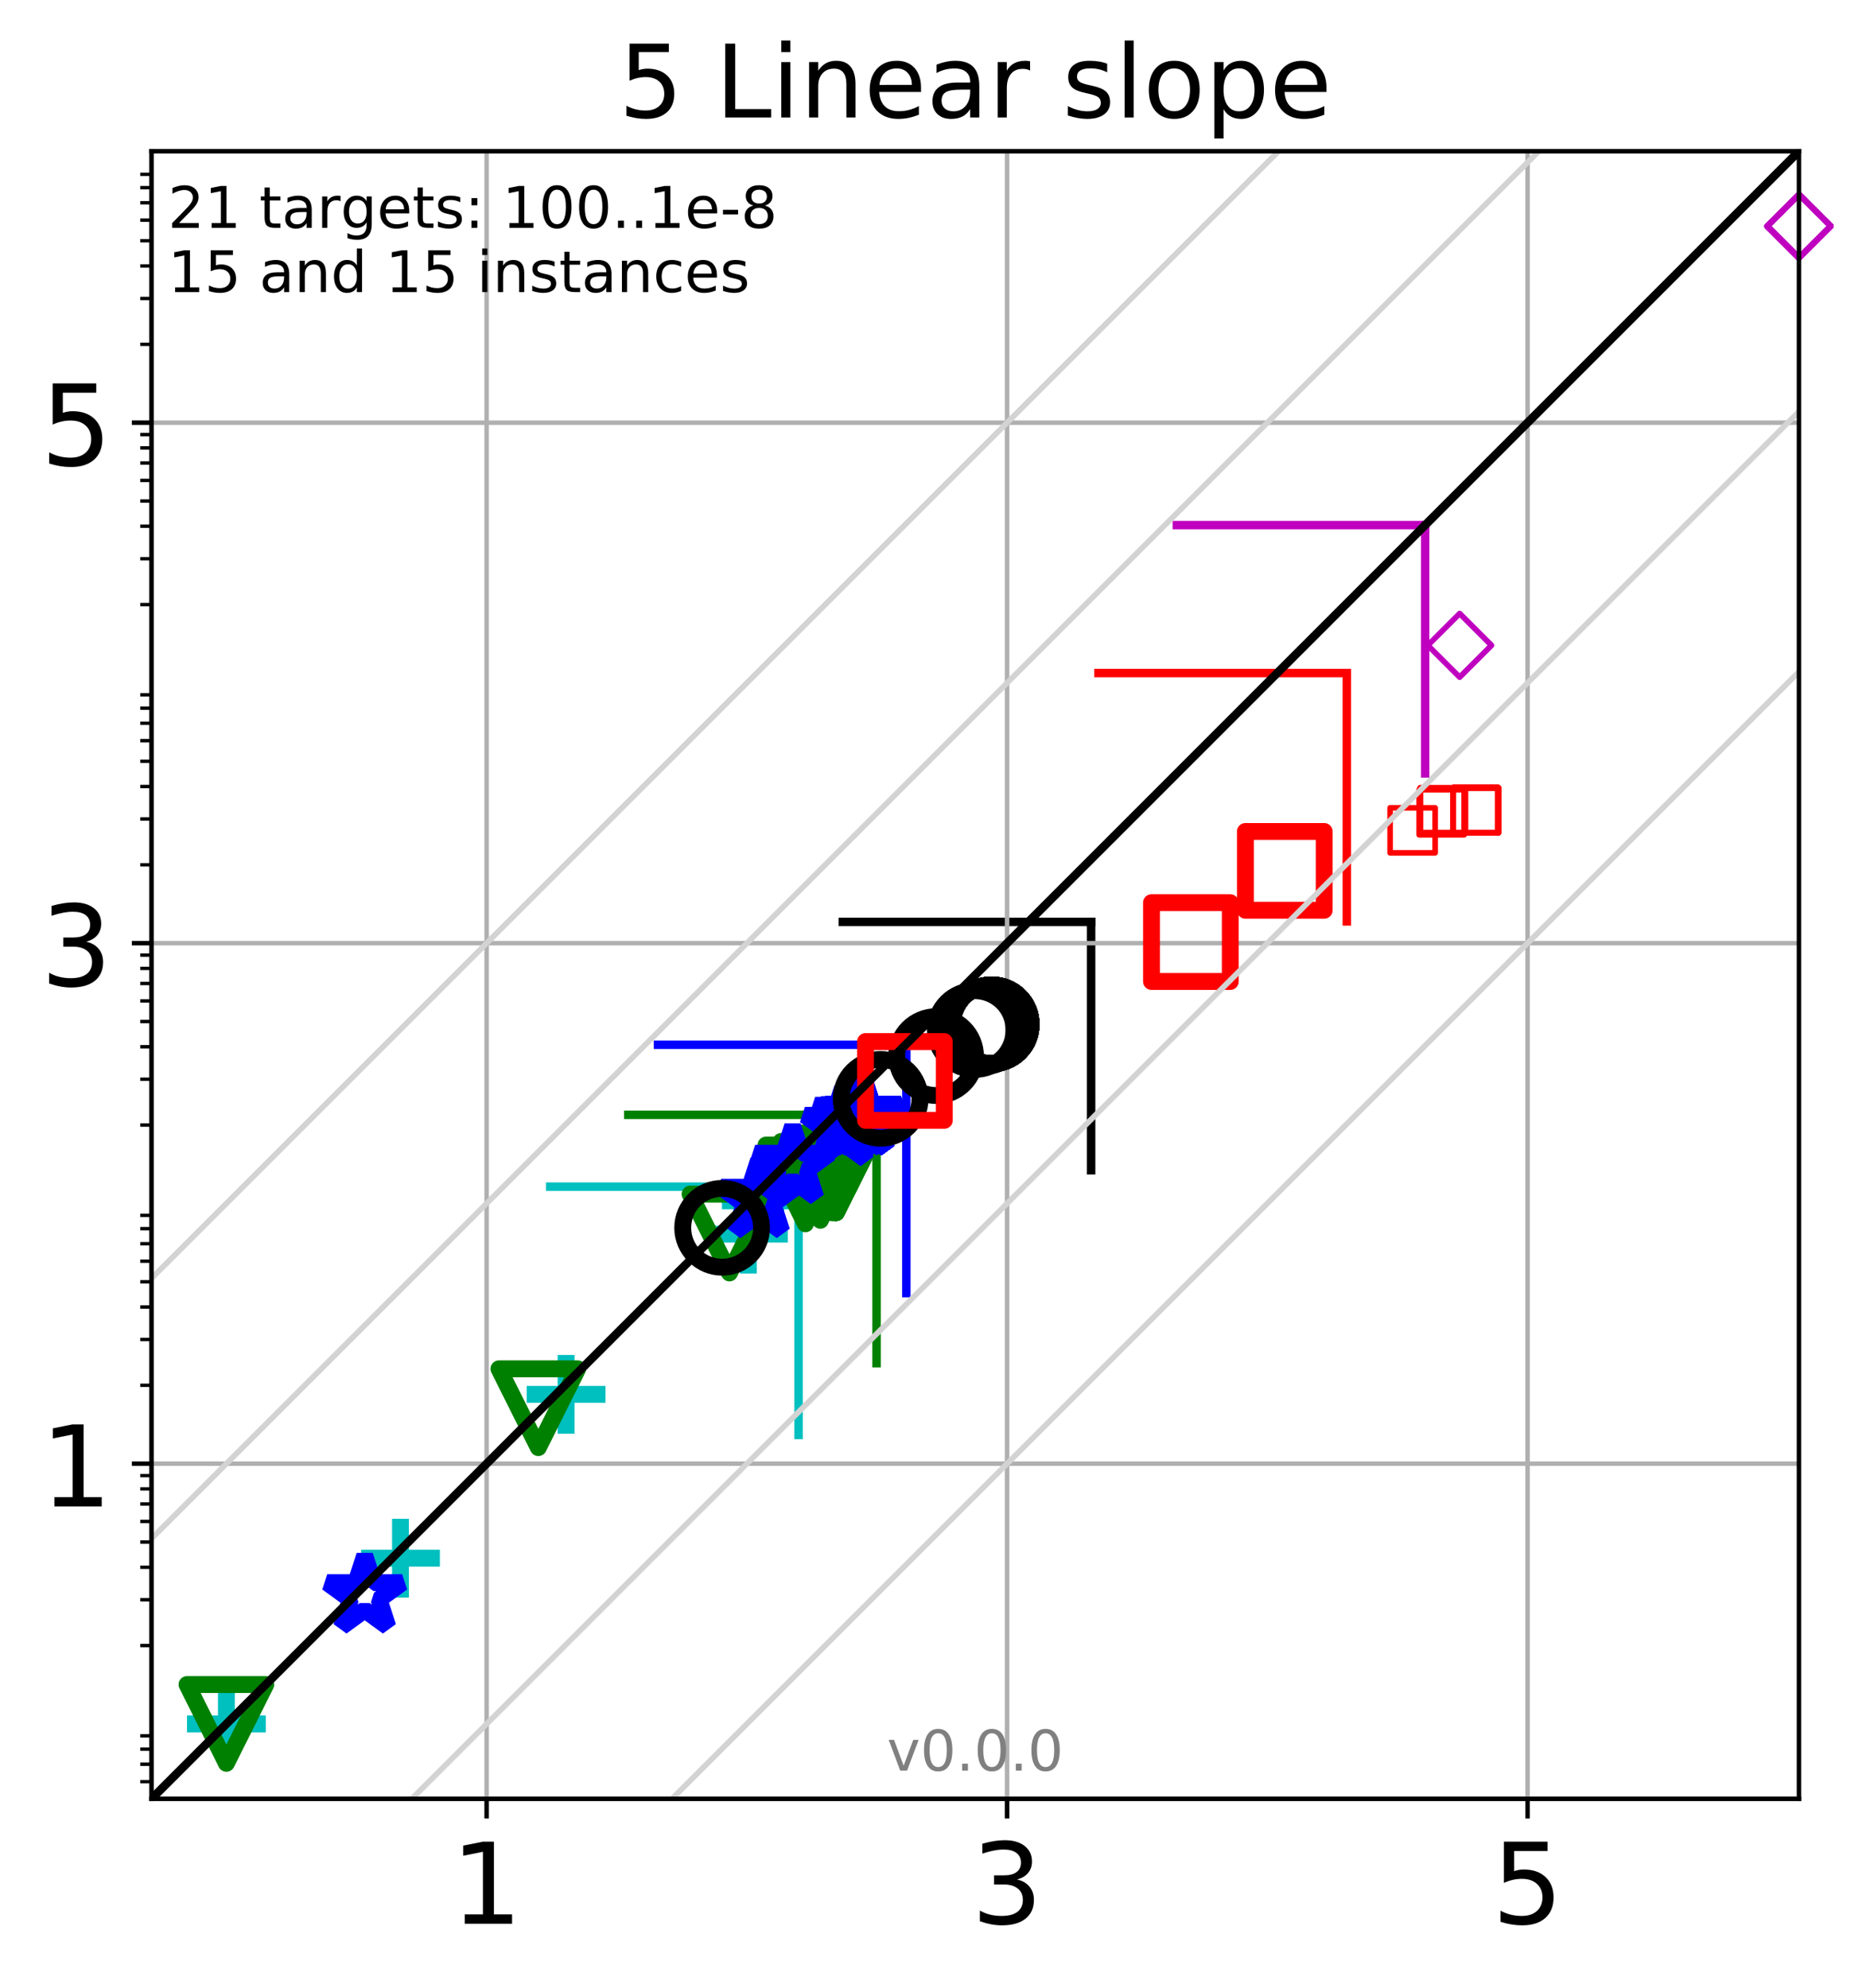 <?xml version="1.0" encoding="utf-8" standalone="no"?>
<!DOCTYPE svg PUBLIC "-//W3C//DTD SVG 1.1//EN"
  "http://www.w3.org/Graphics/SVG/1.1/DTD/svg11.dtd">
<!-- Created with matplotlib (http://matplotlib.org/) -->
<svg height="353.193pt" version="1.1" viewBox="0 0 330.885 353.193" width="330.885pt" xmlns="http://www.w3.org/2000/svg" xmlns:xlink="http://www.w3.org/1999/xlink">
 <defs>
  <style type="text/css">
*{stroke-linecap:butt;stroke-linejoin:round;}
  </style>
 </defs>
 <g id="figure_1">
  <g id="patch_1">
   <path d="M 0 353.193 
L 330.885 353.193 
L 330.885 0 
L 0 0 
z
" style="fill:#ffffff;"/>
  </g>
  <g id="axes_1">
   <g id="patch_2">
    <path d="M 26.925 319.637 
L 319.685 319.637 
L 319.685 26.877 
L 26.925 26.877 
z
" style="fill:#ffffff;"/>
   </g>
   <g id="line2d_1">
    <path clip-path="url(#pa3ab9a827f)" d="M 141.909 254.988 
L 141.909 210.859 
" style="fill:none;stroke:#00bfbf;stroke-linecap:square;stroke-width:1.5;"/>
   </g>
   <g id="line2d_2">
    <path clip-path="url(#pa3ab9a827f)" d="M 97.78 210.859 
L 141.909 210.859 
" style="fill:none;stroke:#00bfbf;stroke-linecap:square;stroke-width:1.5;"/>
   </g>
   <g id="line2d_3">
    <path clip-path="url(#pa3ab9a827f)" d="M 155.767 242.225 
L 155.767 198.096 
" style="fill:none;stroke:#008000;stroke-linecap:square;stroke-width:1.5;"/>
   </g>
   <g id="line2d_4">
    <path clip-path="url(#pa3ab9a827f)" d="M 111.638 198.096 
L 155.767 198.096 
" style="fill:none;stroke:#008000;stroke-linecap:square;stroke-width:1.5;"/>
   </g>
   <g id="line2d_5">
    <path clip-path="url(#pa3ab9a827f)" d="M 161.06 229.778 
L 161.06 185.649 
" style="fill:none;stroke:#0000ff;stroke-linecap:square;stroke-width:1.5;"/>
   </g>
   <g id="line2d_6">
    <path clip-path="url(#pa3ab9a827f)" d="M 116.931 185.649 
L 161.06 185.649 
" style="fill:none;stroke:#0000ff;stroke-linecap:square;stroke-width:1.5;"/>
   </g>
   <g id="line2d_7">
    <path clip-path="url(#pa3ab9a827f)" d="M 193.897 207.945 
L 193.897 163.817 
" style="fill:none;stroke:#000000;stroke-linecap:square;stroke-width:1.5;"/>
   </g>
   <g id="line2d_8">
    <path clip-path="url(#pa3ab9a827f)" d="M 149.768 163.817 
L 193.897 163.817 
" style="fill:none;stroke:#000000;stroke-linecap:square;stroke-width:1.5;"/>
   </g>
   <g id="line2d_9">
    <path clip-path="url(#pa3ab9a827f)" d="M 239.334 163.73 
L 239.334 119.601 
" style="fill:none;stroke:#ff0000;stroke-linecap:square;stroke-width:1.5;"/>
   </g>
   <g id="line2d_10">
    <path clip-path="url(#pa3ab9a827f)" d="M 195.205 119.601 
L 239.334 119.601 
" style="fill:none;stroke:#ff0000;stroke-linecap:square;stroke-width:1.5;"/>
   </g>
   <g id="line2d_11">
    <path clip-path="url(#pa3ab9a827f)" d="M 253.255 137.436 
L 253.255 93.308 
" style="fill:none;stroke:#bf00bf;stroke-linecap:square;stroke-width:1.5;"/>
   </g>
   <g id="line2d_12">
    <path clip-path="url(#pa3ab9a827f)" d="M 209.126 93.308 
L 253.255 93.308 
" style="fill:none;stroke:#bf00bf;stroke-linecap:square;stroke-width:1.5;"/>
   </g>
   <g id="matplotlib.axis_1">
    <g id="xtick_1">
     <g id="line2d_13">
      <path clip-path="url(#pa3ab9a827f)" d="M 86.477 319.637 
L 86.477 26.877 
" style="fill:none;stroke:#b0b0b0;stroke-linecap:square;stroke-width:0.8;"/>
     </g>
     <g id="line2d_14">
      <defs>
       <path d="M 0 0 
L 0 3.5 
" id="m1661273c1a" style="stroke:#000000;stroke-width:0.8;"/>
      </defs>
      <g>
       <use style="stroke:#000000;stroke-width:0.8;" x="86.477" xlink:href="#m1661273c1a" y="319.637"/>
      </g>
     </g>
     <g id="text_1">
      <!-- 1 -->
      <defs>
       <path d="M 12.406 8.297 
L 28.516 8.297 
L 28.516 63.922 
L 10.984 60.406 
L 10.984 69.391 
L 28.422 72.906 
L 38.281 72.906 
L 38.281 8.297 
L 54.391 8.297 
L 54.391 0 
L 12.406 0 
z
" id="DejaVuSans-31"/>
      </defs>
      <g transform="translate(80.115 341.834)scale(0.2 -0.2)">
       <use xlink:href="#DejaVuSans-31"/>
      </g>
     </g>
    </g>
    <g id="xtick_2">
     <g id="line2d_15">
      <path clip-path="url(#pa3ab9a827f)" d="M 178.967 319.637 
L 178.967 26.877 
" style="fill:none;stroke:#b0b0b0;stroke-linecap:square;stroke-width:0.8;"/>
     </g>
     <g id="line2d_16">
      <g>
       <use style="stroke:#000000;stroke-width:0.8;" x="178.967" xlink:href="#m1661273c1a" y="319.637"/>
      </g>
     </g>
     <g id="text_2">
      <!-- 3 -->
      <defs>
       <path d="M 40.578 39.312 
Q 47.656 37.797 51.625 33 
Q 55.609 28.219 55.609 21.188 
Q 55.609 10.406 48.188 4.484 
Q 40.766 -1.422 27.094 -1.422 
Q 22.516 -1.422 17.656 -0.516 
Q 12.797 0.391 7.625 2.203 
L 7.625 11.719 
Q 11.719 9.328 16.594 8.109 
Q 21.484 6.891 26.812 6.891 
Q 36.078 6.891 40.938 10.547 
Q 45.797 14.203 45.797 21.188 
Q 45.797 27.641 41.281 31.266 
Q 36.766 34.906 28.719 34.906 
L 20.219 34.906 
L 20.219 43.016 
L 29.109 43.016 
Q 36.375 43.016 40.234 45.922 
Q 44.094 48.828 44.094 54.297 
Q 44.094 59.906 40.109 62.906 
Q 36.141 65.922 28.719 65.922 
Q 24.656 65.922 20.016 65.031 
Q 15.375 64.156 9.812 62.312 
L 9.812 71.094 
Q 15.438 72.656 20.344 73.438 
Q 25.25 74.219 29.594 74.219 
Q 40.828 74.219 47.359 69.109 
Q 53.906 64.016 53.906 55.328 
Q 53.906 49.266 50.438 45.094 
Q 46.969 40.922 40.578 39.312 
z
" id="DejaVuSans-33"/>
      </defs>
      <g transform="translate(172.605 341.834)scale(0.2 -0.2)">
       <use xlink:href="#DejaVuSans-33"/>
      </g>
     </g>
    </g>
    <g id="xtick_3">
     <g id="line2d_17">
      <path clip-path="url(#pa3ab9a827f)" d="M 271.457 319.637 
L 271.457 26.877 
" style="fill:none;stroke:#b0b0b0;stroke-linecap:square;stroke-width:0.8;"/>
     </g>
     <g id="line2d_18">
      <g>
       <use style="stroke:#000000;stroke-width:0.8;" x="271.457" xlink:href="#m1661273c1a" y="319.637"/>
      </g>
     </g>
     <g id="text_3">
      <!-- 5 -->
      <defs>
       <path d="M 10.797 72.906 
L 49.516 72.906 
L 49.516 64.594 
L 19.828 64.594 
L 19.828 46.734 
Q 21.969 47.469 24.109 47.828 
Q 26.266 48.188 28.422 48.188 
Q 40.625 48.188 47.75 41.5 
Q 54.891 34.812 54.891 23.391 
Q 54.891 11.625 47.562 5.094 
Q 40.234 -1.422 26.906 -1.422 
Q 22.312 -1.422 17.547 -0.641 
Q 12.797 0.141 7.719 1.703 
L 7.719 11.625 
Q 12.109 9.234 16.797 8.062 
Q 21.484 6.891 26.703 6.891 
Q 35.156 6.891 40.078 11.328 
Q 45.016 15.766 45.016 23.391 
Q 45.016 31 40.078 35.438 
Q 35.156 39.891 26.703 39.891 
Q 22.75 39.891 18.812 39.016 
Q 14.891 38.141 10.797 36.281 
z
" id="DejaVuSans-35"/>
      </defs>
      <g transform="translate(265.095 341.834)scale(0.2 -0.2)">
       <use xlink:href="#DejaVuSans-35"/>
      </g>
     </g>
    </g>
   </g>
   <g id="matplotlib.axis_2">
    <g id="ytick_1">
     <g id="line2d_19">
      <path clip-path="url(#pa3ab9a827f)" d="M 26.925 260.085 
L 319.685 260.085 
" style="fill:none;stroke:#b0b0b0;stroke-linecap:square;stroke-width:0.8;"/>
     </g>
     <g id="line2d_20">
      <defs>
       <path d="M 0 0 
L -3.5 0 
" id="m73b6ee518d" style="stroke:#000000;stroke-width:0.8;"/>
      </defs>
      <g>
       <use style="stroke:#000000;stroke-width:0.8;" x="26.925" xlink:href="#m73b6ee518d" y="260.085"/>
      </g>
     </g>
     <g id="text_4">
      <!-- 1 -->
      <g transform="translate(7.2 267.683)scale(0.2 -0.2)">
       <use xlink:href="#DejaVuSans-31"/>
      </g>
     </g>
    </g>
    <g id="ytick_2">
     <g id="line2d_21">
      <path clip-path="url(#pa3ab9a827f)" d="M 26.925 167.595 
L 319.685 167.595 
" style="fill:none;stroke:#b0b0b0;stroke-linecap:square;stroke-width:0.8;"/>
     </g>
     <g id="line2d_22">
      <g>
       <use style="stroke:#000000;stroke-width:0.8;" x="26.925" xlink:href="#m73b6ee518d" y="167.595"/>
      </g>
     </g>
     <g id="text_5">
      <!-- 3 -->
      <g transform="translate(7.2 175.193)scale(0.2 -0.2)">
       <use xlink:href="#DejaVuSans-33"/>
      </g>
     </g>
    </g>
    <g id="ytick_3">
     <g id="line2d_23">
      <path clip-path="url(#pa3ab9a827f)" d="M 26.925 75.105 
L 319.685 75.105 
" style="fill:none;stroke:#b0b0b0;stroke-linecap:square;stroke-width:0.8;"/>
     </g>
     <g id="line2d_24">
      <g>
       <use style="stroke:#000000;stroke-width:0.8;" x="26.925" xlink:href="#m73b6ee518d" y="75.105"/>
      </g>
     </g>
     <g id="text_6">
      <!-- 5 -->
      <g transform="translate(7.2 82.704)scale(0.2 -0.2)">
       <use xlink:href="#DejaVuSans-35"/>
      </g>
     </g>
    </g>
    <g id="ytick_4">
     <g id="line2d_25">
      <defs>
       <path d="M 0 0 
L -2 0 
" id="m53a573b555" style="stroke:#000000;stroke-width:0.6;"/>
      </defs>
      <g>
       <use style="stroke:#000000;stroke-width:0.6;" x="26.925" xlink:href="#m53a573b555" y="316.589"/>
      </g>
     </g>
    </g>
    <g id="ytick_5">
     <g id="line2d_26">
      <g>
       <use style="stroke:#000000;stroke-width:0.6;" x="26.925" xlink:href="#m53a573b555" y="313.493"/>
      </g>
     </g>
    </g>
    <g id="ytick_6">
     <g id="line2d_27">
      <g>
       <use style="stroke:#000000;stroke-width:0.6;" x="26.925" xlink:href="#m53a573b555" y="310.812"/>
      </g>
     </g>
    </g>
    <g id="ytick_7">
     <g id="line2d_28">
      <g>
       <use style="stroke:#000000;stroke-width:0.6;" x="26.925" xlink:href="#m53a573b555" y="308.446"/>
      </g>
     </g>
    </g>
    <g id="ytick_8">
     <g id="line2d_29">
      <g>
       <use style="stroke:#000000;stroke-width:0.6;" x="26.925" xlink:href="#m53a573b555" y="292.409"/>
      </g>
     </g>
    </g>
    <g id="ytick_9">
     <g id="line2d_30">
      <g>
       <use style="stroke:#000000;stroke-width:0.6;" x="26.925" xlink:href="#m53a573b555" y="284.265"/>
      </g>
     </g>
    </g>
    <g id="ytick_10">
     <g id="line2d_31">
      <g>
       <use style="stroke:#000000;stroke-width:0.6;" x="26.925" xlink:href="#m53a573b555" y="278.488"/>
      </g>
     </g>
    </g>
    <g id="ytick_11">
     <g id="line2d_32">
      <g>
       <use style="stroke:#000000;stroke-width:0.6;" x="26.925" xlink:href="#m53a573b555" y="274.006"/>
      </g>
     </g>
    </g>
    <g id="ytick_12">
     <g id="line2d_33">
      <g>
       <use style="stroke:#000000;stroke-width:0.6;" x="26.925" xlink:href="#m53a573b555" y="270.344"/>
      </g>
     </g>
    </g>
    <g id="ytick_13">
     <g id="line2d_34">
      <g>
       <use style="stroke:#000000;stroke-width:0.6;" x="26.925" xlink:href="#m53a573b555" y="267.248"/>
      </g>
     </g>
    </g>
    <g id="ytick_14">
     <g id="line2d_35">
      <g>
       <use style="stroke:#000000;stroke-width:0.6;" x="26.925" xlink:href="#m53a573b555" y="264.567"/>
      </g>
     </g>
    </g>
    <g id="ytick_15">
     <g id="line2d_36">
      <g>
       <use style="stroke:#000000;stroke-width:0.6;" x="26.925" xlink:href="#m53a573b555" y="262.201"/>
      </g>
     </g>
    </g>
    <g id="ytick_16">
     <g id="line2d_37">
      <g>
       <use style="stroke:#000000;stroke-width:0.6;" x="26.925" xlink:href="#m53a573b555" y="246.164"/>
      </g>
     </g>
    </g>
    <g id="ytick_17">
     <g id="line2d_38">
      <g>
       <use style="stroke:#000000;stroke-width:0.6;" x="26.925" xlink:href="#m53a573b555" y="238.021"/>
      </g>
     </g>
    </g>
    <g id="ytick_18">
     <g id="line2d_39">
      <g>
       <use style="stroke:#000000;stroke-width:0.6;" x="26.925" xlink:href="#m53a573b555" y="232.243"/>
      </g>
     </g>
    </g>
    <g id="ytick_19">
     <g id="line2d_40">
      <g>
       <use style="stroke:#000000;stroke-width:0.6;" x="26.925" xlink:href="#m53a573b555" y="227.761"/>
      </g>
     </g>
    </g>
    <g id="ytick_20">
     <g id="line2d_41">
      <g>
       <use style="stroke:#000000;stroke-width:0.6;" x="26.925" xlink:href="#m53a573b555" y="224.099"/>
      </g>
     </g>
    </g>
    <g id="ytick_21">
     <g id="line2d_42">
      <g>
       <use style="stroke:#000000;stroke-width:0.6;" x="26.925" xlink:href="#m53a573b555" y="221.003"/>
      </g>
     </g>
    </g>
    <g id="ytick_22">
     <g id="line2d_43">
      <g>
       <use style="stroke:#000000;stroke-width:0.6;" x="26.925" xlink:href="#m53a573b555" y="218.322"/>
      </g>
     </g>
    </g>
    <g id="ytick_23">
     <g id="line2d_44">
      <g>
       <use style="stroke:#000000;stroke-width:0.6;" x="26.925" xlink:href="#m53a573b555" y="215.956"/>
      </g>
     </g>
    </g>
    <g id="ytick_24">
     <g id="line2d_45">
      <g>
       <use style="stroke:#000000;stroke-width:0.6;" x="26.925" xlink:href="#m53a573b555" y="199.919"/>
      </g>
     </g>
    </g>
    <g id="ytick_25">
     <g id="line2d_46">
      <g>
       <use style="stroke:#000000;stroke-width:0.6;" x="26.925" xlink:href="#m53a573b555" y="191.776"/>
      </g>
     </g>
    </g>
    <g id="ytick_26">
     <g id="line2d_47">
      <g>
       <use style="stroke:#000000;stroke-width:0.6;" x="26.925" xlink:href="#m53a573b555" y="185.998"/>
      </g>
     </g>
    </g>
    <g id="ytick_27">
     <g id="line2d_48">
      <g>
       <use style="stroke:#000000;stroke-width:0.6;" x="26.925" xlink:href="#m53a573b555" y="181.516"/>
      </g>
     </g>
    </g>
    <g id="ytick_28">
     <g id="line2d_49">
      <g>
       <use style="stroke:#000000;stroke-width:0.6;" x="26.925" xlink:href="#m53a573b555" y="177.854"/>
      </g>
     </g>
    </g>
    <g id="ytick_29">
     <g id="line2d_50">
      <g>
       <use style="stroke:#000000;stroke-width:0.6;" x="26.925" xlink:href="#m53a573b555" y="174.758"/>
      </g>
     </g>
    </g>
    <g id="ytick_30">
     <g id="line2d_51">
      <g>
       <use style="stroke:#000000;stroke-width:0.6;" x="26.925" xlink:href="#m53a573b555" y="172.077"/>
      </g>
     </g>
    </g>
    <g id="ytick_31">
     <g id="line2d_52">
      <g>
       <use style="stroke:#000000;stroke-width:0.6;" x="26.925" xlink:href="#m53a573b555" y="169.711"/>
      </g>
     </g>
    </g>
    <g id="ytick_32">
     <g id="line2d_53">
      <g>
       <use style="stroke:#000000;stroke-width:0.6;" x="26.925" xlink:href="#m53a573b555" y="153.674"/>
      </g>
     </g>
    </g>
    <g id="ytick_33">
     <g id="line2d_54">
      <g>
       <use style="stroke:#000000;stroke-width:0.6;" x="26.925" xlink:href="#m53a573b555" y="145.531"/>
      </g>
     </g>
    </g>
    <g id="ytick_34">
     <g id="line2d_55">
      <g>
       <use style="stroke:#000000;stroke-width:0.6;" x="26.925" xlink:href="#m53a573b555" y="139.753"/>
      </g>
     </g>
    </g>
    <g id="ytick_35">
     <g id="line2d_56">
      <g>
       <use style="stroke:#000000;stroke-width:0.6;" x="26.925" xlink:href="#m53a573b555" y="135.271"/>
      </g>
     </g>
    </g>
    <g id="ytick_36">
     <g id="line2d_57">
      <g>
       <use style="stroke:#000000;stroke-width:0.6;" x="26.925" xlink:href="#m53a573b555" y="131.609"/>
      </g>
     </g>
    </g>
    <g id="ytick_37">
     <g id="line2d_58">
      <g>
       <use style="stroke:#000000;stroke-width:0.6;" x="26.925" xlink:href="#m53a573b555" y="128.514"/>
      </g>
     </g>
    </g>
    <g id="ytick_38">
     <g id="line2d_59">
      <g>
       <use style="stroke:#000000;stroke-width:0.6;" x="26.925" xlink:href="#m53a573b555" y="125.832"/>
      </g>
     </g>
    </g>
    <g id="ytick_39">
     <g id="line2d_60">
      <g>
       <use style="stroke:#000000;stroke-width:0.6;" x="26.925" xlink:href="#m53a573b555" y="123.466"/>
      </g>
     </g>
    </g>
    <g id="ytick_40">
     <g id="line2d_61">
      <g>
       <use style="stroke:#000000;stroke-width:0.6;" x="26.925" xlink:href="#m53a573b555" y="107.429"/>
      </g>
     </g>
    </g>
    <g id="ytick_41">
     <g id="line2d_62">
      <g>
       <use style="stroke:#000000;stroke-width:0.6;" x="26.925" xlink:href="#m53a573b555" y="99.286"/>
      </g>
     </g>
    </g>
    <g id="ytick_42">
     <g id="line2d_63">
      <g>
       <use style="stroke:#000000;stroke-width:0.6;" x="26.925" xlink:href="#m53a573b555" y="93.508"/>
      </g>
     </g>
    </g>
    <g id="ytick_43">
     <g id="line2d_64">
      <g>
       <use style="stroke:#000000;stroke-width:0.6;" x="26.925" xlink:href="#m53a573b555" y="89.026"/>
      </g>
     </g>
    </g>
    <g id="ytick_44">
     <g id="line2d_65">
      <g>
       <use style="stroke:#000000;stroke-width:0.6;" x="26.925" xlink:href="#m53a573b555" y="85.365"/>
      </g>
     </g>
    </g>
    <g id="ytick_45">
     <g id="line2d_66">
      <g>
       <use style="stroke:#000000;stroke-width:0.6;" x="26.925" xlink:href="#m53a573b555" y="82.269"/>
      </g>
     </g>
    </g>
    <g id="ytick_46">
     <g id="line2d_67">
      <g>
       <use style="stroke:#000000;stroke-width:0.6;" x="26.925" xlink:href="#m53a573b555" y="79.587"/>
      </g>
     </g>
    </g>
    <g id="ytick_47">
     <g id="line2d_68">
      <g>
       <use style="stroke:#000000;stroke-width:0.6;" x="26.925" xlink:href="#m53a573b555" y="77.221"/>
      </g>
     </g>
    </g>
    <g id="ytick_48">
     <g id="line2d_69">
      <g>
       <use style="stroke:#000000;stroke-width:0.6;" x="26.925" xlink:href="#m53a573b555" y="61.184"/>
      </g>
     </g>
    </g>
    <g id="ytick_49">
     <g id="line2d_70">
      <g>
       <use style="stroke:#000000;stroke-width:0.6;" x="26.925" xlink:href="#m53a573b555" y="53.041"/>
      </g>
     </g>
    </g>
    <g id="ytick_50">
     <g id="line2d_71">
      <g>
       <use style="stroke:#000000;stroke-width:0.6;" x="26.925" xlink:href="#m53a573b555" y="47.263"/>
      </g>
     </g>
    </g>
    <g id="ytick_51">
     <g id="line2d_72">
      <g>
       <use style="stroke:#000000;stroke-width:0.6;" x="26.925" xlink:href="#m53a573b555" y="42.781"/>
      </g>
     </g>
    </g>
    <g id="ytick_52">
     <g id="line2d_73">
      <g>
       <use style="stroke:#000000;stroke-width:0.6;" x="26.925" xlink:href="#m53a573b555" y="39.12"/>
      </g>
     </g>
    </g>
    <g id="ytick_53">
     <g id="line2d_74">
      <g>
       <use style="stroke:#000000;stroke-width:0.6;" x="26.925" xlink:href="#m53a573b555" y="36.024"/>
      </g>
     </g>
    </g>
    <g id="ytick_54">
     <g id="line2d_75">
      <g>
       <use style="stroke:#000000;stroke-width:0.6;" x="26.925" xlink:href="#m53a573b555" y="33.342"/>
      </g>
     </g>
    </g>
    <g id="ytick_55">
     <g id="line2d_76">
      <g>
       <use style="stroke:#000000;stroke-width:0.6;" x="26.925" xlink:href="#m53a573b555" y="30.976"/>
      </g>
     </g>
    </g>
   </g>
   <g id="line2d_77">
    <defs>
     <path d="M -7 0 
L 7 0 
M 0 7 
L 0 -7 
" id="m03248e6b6e" style="stroke:#00bfbf;stroke-width:3;"/>
    </defs>
    <g>
     <use style="fill-opacity:0;stroke:#00bfbf;stroke-width:3;" x="40.232" xlink:href="#m03248e6b6e" y="306.33"/>
     <use style="fill-opacity:0;stroke:#00bfbf;stroke-width:3;" x="71.17" xlink:href="#m03248e6b6e" y="276.88"/>
     <use style="fill-opacity:0;stroke:#00bfbf;stroke-width:3;" x="100.598" xlink:href="#m03248e6b6e" y="247.766"/>
     <use style="fill-opacity:0;stroke:#00bfbf;stroke-width:3;" x="132.988" xlink:href="#m03248e6b6e" y="219.299"/>
     <use style="fill-opacity:0;stroke:#00bfbf;stroke-width:3;" x="135.295" xlink:href="#m03248e6b6e" y="213.377"/>
     <use style="fill-opacity:0;stroke:#00bfbf;stroke-width:3;" x="137.396" xlink:href="#m03248e6b6e" y="212.682"/>
     <use style="fill-opacity:0;stroke:#00bfbf;stroke-width:3;" x="137.649" xlink:href="#m03248e6b6e" y="212.67"/>
     <use style="fill-opacity:0;stroke:#00bfbf;stroke-width:3;" x="137.795" xlink:href="#m03248e6b6e" y="212.67"/>
     <use style="fill-opacity:0;stroke:#00bfbf;stroke-width:3;" x="137.795" xlink:href="#m03248e6b6e" y="212.67"/>
     <use style="fill-opacity:0;stroke:#00bfbf;stroke-width:3;" x="137.795" xlink:href="#m03248e6b6e" y="212.67"/>
     <use style="fill-opacity:0;stroke:#00bfbf;stroke-width:3;" x="137.795" xlink:href="#m03248e6b6e" y="212.67"/>
     <use style="fill-opacity:0;stroke:#00bfbf;stroke-width:3;" x="137.795" xlink:href="#m03248e6b6e" y="212.67"/>
     <use style="fill-opacity:0;stroke:#00bfbf;stroke-width:3;" x="137.795" xlink:href="#m03248e6b6e" y="212.67"/>
     <use style="fill-opacity:0;stroke:#00bfbf;stroke-width:3;" x="137.795" xlink:href="#m03248e6b6e" y="212.67"/>
     <use style="fill-opacity:0;stroke:#00bfbf;stroke-width:3;" x="137.795" xlink:href="#m03248e6b6e" y="212.67"/>
     <use style="fill-opacity:0;stroke:#00bfbf;stroke-width:3;" x="137.795" xlink:href="#m03248e6b6e" y="212.67"/>
     <use style="fill-opacity:0;stroke:#00bfbf;stroke-width:3;" x="137.795" xlink:href="#m03248e6b6e" y="212.67"/>
     <use style="fill-opacity:0;stroke:#00bfbf;stroke-width:3;" x="137.795" xlink:href="#m03248e6b6e" y="212.67"/>
     <use style="fill-opacity:0;stroke:#00bfbf;stroke-width:3;" x="137.795" xlink:href="#m03248e6b6e" y="212.67"/>
     <use style="fill-opacity:0;stroke:#00bfbf;stroke-width:3;" x="137.795" xlink:href="#m03248e6b6e" y="212.67"/>
     <use style="fill-opacity:0;stroke:#00bfbf;stroke-width:3;" x="137.795" xlink:href="#m03248e6b6e" y="212.67"/>
    </g>
   </g>
   <g id="line2d_78">
    <defs>
     <path d="M -0 7 
L 7 -7 
L -7 -7 
z
" id="mb1e744295b" style="stroke:#008000;stroke-linejoin:miter;stroke-width:3;"/>
    </defs>
    <g>
     <use style="fill-opacity:0;stroke:#008000;stroke-linejoin:miter;stroke-width:3;" x="40.232" xlink:href="#mb1e744295b" y="306.33"/>
     <use style="fill-opacity:0;stroke:#008000;stroke-linejoin:miter;stroke-width:3;" x="95.664" xlink:href="#mb1e744295b" y="250.231"/>
     <use style="fill-opacity:0;stroke:#008000;stroke-linejoin:miter;stroke-width:3;" x="129.631" xlink:href="#mb1e744295b" y="219.194"/>
     <use style="fill-opacity:0;stroke:#008000;stroke-linejoin:miter;stroke-width:3;" x="143.118" xlink:href="#mb1e744295b" y="210.47"/>
     <use style="fill-opacity:0;stroke:#008000;stroke-linejoin:miter;stroke-width:3;" x="145.789" xlink:href="#mb1e744295b" y="209.835"/>
     <use style="fill-opacity:0;stroke:#008000;stroke-linejoin:miter;stroke-width:3;" x="147.839" xlink:href="#mb1e744295b" y="208.499"/>
     <use style="fill-opacity:0;stroke:#008000;stroke-linejoin:miter;stroke-width:3;" x="148.251" xlink:href="#mb1e744295b" y="208.499"/>
     <use style="fill-opacity:0;stroke:#008000;stroke-linejoin:miter;stroke-width:3;" x="148.251" xlink:href="#mb1e744295b" y="208.458"/>
     <use style="fill-opacity:0;stroke:#008000;stroke-linejoin:miter;stroke-width:3;" x="148.588" xlink:href="#mb1e744295b" y="208.458"/>
     <use style="fill-opacity:0;stroke:#008000;stroke-linejoin:miter;stroke-width:3;" x="148.588" xlink:href="#mb1e744295b" y="208.458"/>
     <use style="fill-opacity:0;stroke:#008000;stroke-linejoin:miter;stroke-width:3;" x="148.588" xlink:href="#mb1e744295b" y="208.458"/>
     <use style="fill-opacity:0;stroke:#008000;stroke-linejoin:miter;stroke-width:3;" x="148.588" xlink:href="#mb1e744295b" y="208.458"/>
     <use style="fill-opacity:0;stroke:#008000;stroke-linejoin:miter;stroke-width:3;" x="148.588" xlink:href="#mb1e744295b" y="208.458"/>
     <use style="fill-opacity:0;stroke:#008000;stroke-linejoin:miter;stroke-width:3;" x="148.588" xlink:href="#mb1e744295b" y="208.458"/>
     <use style="fill-opacity:0;stroke:#008000;stroke-linejoin:miter;stroke-width:3;" x="148.588" xlink:href="#mb1e744295b" y="208.458"/>
     <use style="fill-opacity:0;stroke:#008000;stroke-linejoin:miter;stroke-width:3;" x="148.588" xlink:href="#mb1e744295b" y="208.458"/>
     <use style="fill-opacity:0;stroke:#008000;stroke-linejoin:miter;stroke-width:3;" x="148.588" xlink:href="#mb1e744295b" y="208.458"/>
     <use style="fill-opacity:0;stroke:#008000;stroke-linejoin:miter;stroke-width:3;" x="148.588" xlink:href="#mb1e744295b" y="208.458"/>
     <use style="fill-opacity:0;stroke:#008000;stroke-linejoin:miter;stroke-width:3;" x="148.588" xlink:href="#mb1e744295b" y="208.458"/>
     <use style="fill-opacity:0;stroke:#008000;stroke-linejoin:miter;stroke-width:3;" x="148.588" xlink:href="#mb1e744295b" y="208.458"/>
     <use style="fill-opacity:0;stroke:#008000;stroke-linejoin:miter;stroke-width:3;" x="148.588" xlink:href="#mb1e744295b" y="208.458"/>
    </g>
   </g>
   <g id="line2d_79">
    <defs>
     <path d="M 0 -7 
L -1.572 -2.163 
L -6.657 -2.163 
L -2.543 0.826 
L -4.114 5.663 
L -0 2.674 
L 4.114 5.663 
L 2.543 0.826 
L 6.657 -2.163 
L 1.572 -2.163 
z
" id="m44ba652bfb" style="stroke:#0000ff;stroke-linejoin:bevel;stroke-width:3;"/>
    </defs>
    <g>
     <use style="fill-opacity:0;stroke:#0000ff;stroke-linejoin:bevel;stroke-width:3;" x="64.81" xlink:href="#m44ba652bfb" y="283.392"/>
     <use style="fill-opacity:0;stroke:#0000ff;stroke-linejoin:bevel;stroke-width:3;" x="134.806" xlink:href="#m44ba652bfb" y="213.13"/>
     <use style="fill-opacity:0;stroke:#0000ff;stroke-linejoin:bevel;stroke-width:3;" x="140.857" xlink:href="#m44ba652bfb" y="207.082"/>
     <use style="fill-opacity:0;stroke:#0000ff;stroke-linejoin:bevel;stroke-width:3;" x="149.693" xlink:href="#m44ba652bfb" y="200.352"/>
     <use style="fill-opacity:0;stroke:#0000ff;stroke-linejoin:bevel;stroke-width:3;" x="151.517" xlink:href="#m44ba652bfb" y="198.554"/>
     <use style="fill-opacity:0;stroke:#0000ff;stroke-linejoin:bevel;stroke-width:3;" x="152.536" xlink:href="#m44ba652bfb" y="198.442"/>
     <use style="fill-opacity:0;stroke:#0000ff;stroke-linejoin:bevel;stroke-width:3;" x="153.262" xlink:href="#m44ba652bfb" y="198.417"/>
     <use style="fill-opacity:0;stroke:#0000ff;stroke-linejoin:bevel;stroke-width:3;" x="153.411" xlink:href="#m44ba652bfb" y="198.404"/>
     <use style="fill-opacity:0;stroke:#0000ff;stroke-linejoin:bevel;stroke-width:3;" x="153.411" xlink:href="#m44ba652bfb" y="198.404"/>
     <use style="fill-opacity:0;stroke:#0000ff;stroke-linejoin:bevel;stroke-width:3;" x="153.411" xlink:href="#m44ba652bfb" y="198.404"/>
     <use style="fill-opacity:0;stroke:#0000ff;stroke-linejoin:bevel;stroke-width:3;" x="153.411" xlink:href="#m44ba652bfb" y="198.404"/>
     <use style="fill-opacity:0;stroke:#0000ff;stroke-linejoin:bevel;stroke-width:3;" x="153.411" xlink:href="#m44ba652bfb" y="198.404"/>
     <use style="fill-opacity:0;stroke:#0000ff;stroke-linejoin:bevel;stroke-width:3;" x="153.411" xlink:href="#m44ba652bfb" y="198.404"/>
     <use style="fill-opacity:0;stroke:#0000ff;stroke-linejoin:bevel;stroke-width:3;" x="153.411" xlink:href="#m44ba652bfb" y="198.404"/>
     <use style="fill-opacity:0;stroke:#0000ff;stroke-linejoin:bevel;stroke-width:3;" x="153.411" xlink:href="#m44ba652bfb" y="198.404"/>
     <use style="fill-opacity:0;stroke:#0000ff;stroke-linejoin:bevel;stroke-width:3;" x="153.411" xlink:href="#m44ba652bfb" y="198.404"/>
     <use style="fill-opacity:0;stroke:#0000ff;stroke-linejoin:bevel;stroke-width:3;" x="153.411" xlink:href="#m44ba652bfb" y="198.404"/>
     <use style="fill-opacity:0;stroke:#0000ff;stroke-linejoin:bevel;stroke-width:3;" x="153.411" xlink:href="#m44ba652bfb" y="198.404"/>
     <use style="fill-opacity:0;stroke:#0000ff;stroke-linejoin:bevel;stroke-width:3;" x="153.411" xlink:href="#m44ba652bfb" y="198.404"/>
     <use style="fill-opacity:0;stroke:#0000ff;stroke-linejoin:bevel;stroke-width:3;" x="153.411" xlink:href="#m44ba652bfb" y="198.404"/>
     <use style="fill-opacity:0;stroke:#0000ff;stroke-linejoin:bevel;stroke-width:3;" x="153.411" xlink:href="#m44ba652bfb" y="198.404"/>
    </g>
   </g>
   <g id="line2d_80">
    <defs>
     <path d="M 0 7 
C 1.856 7 3.637 6.262 4.95 4.95 
C 6.262 3.637 7 1.856 7 0 
C 7 -1.856 6.262 -3.637 4.95 -4.95 
C 3.637 -6.262 1.856 -7 0 -7 
C -1.856 -7 -3.637 -6.262 -4.95 -4.95 
C -6.262 -3.637 -7 -1.856 -7 0 
C -7 1.856 -6.262 3.637 -4.95 4.95 
C -3.637 6.262 -1.856 7 0 7 
z
" id="mf6dac68759" style="stroke:#000000;stroke-width:3;"/>
    </defs>
    <g>
     <use style="fill-opacity:0;stroke:#000000;stroke-width:3;" x="128.324" xlink:href="#mf6dac68759" y="218.172"/>
     <use style="fill-opacity:0;stroke:#000000;stroke-width:3;" x="156.489" xlink:href="#mf6dac68759" y="195.256"/>
     <use style="fill-opacity:0;stroke:#000000;stroke-width:3;" x="166.35" xlink:href="#mf6dac68759" y="187.665"/>
     <use style="fill-opacity:0;stroke:#000000;stroke-width:3;" x="173.211" xlink:href="#mf6dac68759" y="183.028"/>
     <use style="fill-opacity:0;stroke:#000000;stroke-width:3;" x="174.855" xlink:href="#mf6dac68759" y="182.504"/>
     <use style="fill-opacity:0;stroke:#000000;stroke-width:3;" x="175.708" xlink:href="#mf6dac68759" y="182.089"/>
     <use style="fill-opacity:0;stroke:#000000;stroke-width:3;" x="176.016" xlink:href="#mf6dac68759" y="182.034"/>
     <use style="fill-opacity:0;stroke:#000000;stroke-width:3;" x="176.227" xlink:href="#mf6dac68759" y="182.018"/>
     <use style="fill-opacity:0;stroke:#000000;stroke-width:3;" x="176.227" xlink:href="#mf6dac68759" y="182.018"/>
     <use style="fill-opacity:0;stroke:#000000;stroke-width:3;" x="176.227" xlink:href="#mf6dac68759" y="182.018"/>
     <use style="fill-opacity:0;stroke:#000000;stroke-width:3;" x="176.227" xlink:href="#mf6dac68759" y="182.018"/>
     <use style="fill-opacity:0;stroke:#000000;stroke-width:3;" x="176.227" xlink:href="#mf6dac68759" y="182.018"/>
     <use style="fill-opacity:0;stroke:#000000;stroke-width:3;" x="176.227" xlink:href="#mf6dac68759" y="182.018"/>
     <use style="fill-opacity:0;stroke:#000000;stroke-width:3;" x="176.227" xlink:href="#mf6dac68759" y="182.018"/>
     <use style="fill-opacity:0;stroke:#000000;stroke-width:3;" x="176.227" xlink:href="#mf6dac68759" y="182.018"/>
     <use style="fill-opacity:0;stroke:#000000;stroke-width:3;" x="176.227" xlink:href="#mf6dac68759" y="182.018"/>
     <use style="fill-opacity:0;stroke:#000000;stroke-width:3;" x="176.227" xlink:href="#mf6dac68759" y="182.018"/>
     <use style="fill-opacity:0;stroke:#000000;stroke-width:3;" x="176.227" xlink:href="#mf6dac68759" y="182.018"/>
     <use style="fill-opacity:0;stroke:#000000;stroke-width:3;" x="176.227" xlink:href="#mf6dac68759" y="182.018"/>
     <use style="fill-opacity:0;stroke:#000000;stroke-width:3;" x="176.227" xlink:href="#mf6dac68759" y="182.018"/>
     <use style="fill-opacity:0;stroke:#000000;stroke-width:3;" x="176.227" xlink:href="#mf6dac68759" y="182.018"/>
    </g>
   </g>
   <g id="line2d_81">
    <defs>
     <path d="M -7 7 
L 7 7 
L 7 -7 
L -7 -7 
z
" id="md9843fb9c3" style="stroke:#ff0000;stroke-linejoin:miter;stroke-width:3;"/>
    </defs>
    <g>
     <use style="fill-opacity:0;stroke:#ff0000;stroke-linejoin:miter;stroke-width:3;" x="160.804" xlink:href="#md9843fb9c3" y="192.081"/>
     <use style="fill-opacity:0;stroke:#ff0000;stroke-linejoin:miter;stroke-width:3;" x="211.627" xlink:href="#md9843fb9c3" y="167.399"/>
     <use style="fill-opacity:0;stroke:#ff0000;stroke-linejoin:miter;stroke-width:3;" x="228.315" xlink:href="#md9843fb9c3" y="154.747"/>
    </g>
   </g>
   <g id="line2d_82">
    <defs>
     <path d="M -4 4 
L 4 4 
L 4 -4 
L -4 -4 
z
" id="mc2dcb306a8" style="stroke:#ff0000;stroke-linejoin:miter;"/>
    </defs>
    <g>
     <use style="fill-opacity:0;stroke:#ff0000;stroke-linejoin:miter;" x="251.031" xlink:href="#mc2dcb306a8" y="147.548"/>
     <use style="fill-opacity:0;stroke:#ff0000;stroke-linejoin:miter;" x="256.189" xlink:href="#mc2dcb306a8" y="144.335"/>
     <use style="fill-opacity:0;stroke:#ff0000;stroke-linejoin:miter;" x="256.344" xlink:href="#mc2dcb306a8" y="144.066"/>
     <use style="fill-opacity:0;stroke:#ff0000;stroke-linejoin:miter;" x="256.387" xlink:href="#mc2dcb306a8" y="143.997"/>
     <use style="fill-opacity:0;stroke:#ff0000;stroke-linejoin:miter;" x="256.407" xlink:href="#mc2dcb306a8" y="143.972"/>
     <use style="fill-opacity:0;stroke:#ff0000;stroke-linejoin:miter;" x="262.244" xlink:href="#mc2dcb306a8" y="143.972"/>
     <use style="fill-opacity:0;stroke:#ff0000;stroke-linejoin:miter;" x="262.247" xlink:href="#mc2dcb306a8" y="143.972"/>
     <use style="fill-opacity:0;stroke:#ff0000;stroke-linejoin:miter;" x="262.247" xlink:href="#mc2dcb306a8" y="143.972"/>
     <use style="fill-opacity:0;stroke:#ff0000;stroke-linejoin:miter;" x="262.247" xlink:href="#mc2dcb306a8" y="143.972"/>
     <use style="fill-opacity:0;stroke:#ff0000;stroke-linejoin:miter;" x="262.247" xlink:href="#mc2dcb306a8" y="143.972"/>
     <use style="fill-opacity:0;stroke:#ff0000;stroke-linejoin:miter;" x="262.247" xlink:href="#mc2dcb306a8" y="143.972"/>
     <use style="fill-opacity:0;stroke:#ff0000;stroke-linejoin:miter;" x="262.247" xlink:href="#mc2dcb306a8" y="143.972"/>
     <use style="fill-opacity:0;stroke:#ff0000;stroke-linejoin:miter;" x="262.247" xlink:href="#mc2dcb306a8" y="143.972"/>
     <use style="fill-opacity:0;stroke:#ff0000;stroke-linejoin:miter;" x="262.247" xlink:href="#mc2dcb306a8" y="143.972"/>
     <use style="fill-opacity:0;stroke:#ff0000;stroke-linejoin:miter;" x="262.247" xlink:href="#mc2dcb306a8" y="143.972"/>
     <use style="fill-opacity:0;stroke:#ff0000;stroke-linejoin:miter;" x="262.247" xlink:href="#mc2dcb306a8" y="143.972"/>
     <use style="fill-opacity:0;stroke:#ff0000;stroke-linejoin:miter;" x="262.247" xlink:href="#mc2dcb306a8" y="143.972"/>
     <use style="fill-opacity:0;stroke:#ff0000;stroke-linejoin:miter;" x="262.247" xlink:href="#mc2dcb306a8" y="143.972"/>
    </g>
   </g>
   <g id="line2d_83">
    <defs>
     <path d="M -0 5.657 
L 5.657 0 
L 0 -5.657 
L -5.657 -0 
z
" id="m5c957f4fb2" style="stroke:#bf00bf;stroke-linejoin:miter;"/>
    </defs>
    <g>
     <use style="fill-opacity:0;stroke:#bf00bf;stroke-linejoin:miter;" x="259.388" xlink:href="#m5c957f4fb2" y="114.675"/>
    </g>
   </g>
   <g id="line2d_84">
    <g>
     <use style="fill-opacity:0;stroke:#bf00bf;stroke-linejoin:miter;" x="319.685" xlink:href="#m5c957f4fb2" y="40.22"/>
     <use style="fill-opacity:0;stroke:#bf00bf;stroke-linejoin:miter;" x="319.685" xlink:href="#m5c957f4fb2" y="40.195"/>
     <use style="fill-opacity:0;stroke:#bf00bf;stroke-linejoin:miter;" x="319.685" xlink:href="#m5c957f4fb2" y="40.187"/>
     <use style="fill-opacity:0;stroke:#bf00bf;stroke-linejoin:miter;" x="319.685" xlink:href="#m5c957f4fb2" y="40.184"/>
     <use style="fill-opacity:0;stroke:#bf00bf;stroke-linejoin:miter;" x="319.685" xlink:href="#m5c957f4fb2" y="40.184"/>
     <use style="fill-opacity:0;stroke:#bf00bf;stroke-linejoin:miter;" x="319.685" xlink:href="#m5c957f4fb2" y="40.184"/>
     <use style="fill-opacity:0;stroke:#bf00bf;stroke-linejoin:miter;" x="319.685" xlink:href="#m5c957f4fb2" y="40.184"/>
     <use style="fill-opacity:0;stroke:#bf00bf;stroke-linejoin:miter;" x="319.685" xlink:href="#m5c957f4fb2" y="40.184"/>
     <use style="fill-opacity:0;stroke:#bf00bf;stroke-linejoin:miter;" x="319.685" xlink:href="#m5c957f4fb2" y="40.184"/>
     <use style="fill-opacity:0;stroke:#bf00bf;stroke-linejoin:miter;" x="319.685" xlink:href="#m5c957f4fb2" y="40.184"/>
     <use style="fill-opacity:0;stroke:#bf00bf;stroke-linejoin:miter;" x="319.685" xlink:href="#m5c957f4fb2" y="40.184"/>
     <use style="fill-opacity:0;stroke:#bf00bf;stroke-linejoin:miter;" x="319.685" xlink:href="#m5c957f4fb2" y="40.184"/>
     <use style="fill-opacity:0;stroke:#bf00bf;stroke-linejoin:miter;" x="319.685" xlink:href="#m5c957f4fb2" y="40.184"/>
     <use style="fill-opacity:0;stroke:#bf00bf;stroke-linejoin:miter;" x="319.685" xlink:href="#m5c957f4fb2" y="40.184"/>
     <use style="fill-opacity:0;stroke:#bf00bf;stroke-linejoin:miter;" x="319.685" xlink:href="#m5c957f4fb2" y="40.184"/>
     <use style="fill-opacity:0;stroke:#bf00bf;stroke-linejoin:miter;" x="319.685" xlink:href="#m5c957f4fb2" y="40.184"/>
     <use style="fill-opacity:0;stroke:#bf00bf;stroke-linejoin:miter;" x="319.685" xlink:href="#m5c957f4fb2" y="40.184"/>
     <use style="fill-opacity:0;stroke:#bf00bf;stroke-linejoin:miter;" x="319.685" xlink:href="#m5c957f4fb2" y="40.184"/>
     <use style="fill-opacity:0;stroke:#bf00bf;stroke-linejoin:miter;" x="319.685" xlink:href="#m5c957f4fb2" y="40.184"/>
     <use style="fill-opacity:0;stroke:#bf00bf;stroke-linejoin:miter;" x="319.685" xlink:href="#m5c957f4fb2" y="40.184"/>
    </g>
   </g>
   <g id="line2d_85">
    <path clip-path="url(#pa3ab9a827f)" d="M 26.925 319.637 
L 319.685 26.877 
" style="fill:none;stroke:#000000;stroke-linecap:square;stroke-width:1.5;"/>
   </g>
   <g id="line2d_86">
    <path clip-path="url(#pa3ab9a827f)" d="M 73.17 319.637 
L 331.885 60.922 
" style="fill:none;stroke:#d3d3d3;stroke-linecap:square;"/>
   </g>
   <g id="line2d_87">
    <path clip-path="url(#pa3ab9a827f)" d="M 119.415 319.637 
L 331.885 107.167 
" style="fill:none;stroke:#d3d3d3;stroke-linecap:square;"/>
   </g>
   <g id="line2d_88">
    <path clip-path="url(#pa3ab9a827f)" d="M 26.925 273.392 
L 301.317 -1 
" style="fill:none;stroke:#d3d3d3;stroke-linecap:square;"/>
   </g>
   <g id="line2d_89">
    <path clip-path="url(#pa3ab9a827f)" d="M 26.925 227.147 
L 255.072 -1 
" style="fill:none;stroke:#d3d3d3;stroke-linecap:square;"/>
   </g>
   <g id="patch_3">
    <path d="M 26.925 319.637 
L 26.925 26.877 
" style="fill:none;stroke:#000000;stroke-linecap:square;stroke-linejoin:miter;stroke-width:0.8;"/>
   </g>
   <g id="patch_4">
    <path d="M 319.685 319.637 
L 319.685 26.877 
" style="fill:none;stroke:#000000;stroke-linecap:square;stroke-linejoin:miter;stroke-width:0.8;"/>
   </g>
   <g id="patch_5">
    <path d="M 26.925 319.637 
L 319.685 319.637 
" style="fill:none;stroke:#000000;stroke-linecap:square;stroke-linejoin:miter;stroke-width:0.8;"/>
   </g>
   <g id="patch_6">
    <path d="M 26.925 26.877 
L 319.685 26.877 
" style="fill:none;stroke:#000000;stroke-linecap:square;stroke-linejoin:miter;stroke-width:0.8;"/>
   </g>
   <g id="text_7">
    <!-- 21 targets: 100..1e-8 -->
    <defs>
     <path d="M 19.188 8.297 
L 53.609 8.297 
L 53.609 0 
L 7.328 0 
L 7.328 8.297 
Q 12.938 14.109 22.625 23.891 
Q 32.328 33.688 34.812 36.531 
Q 39.547 41.844 41.422 45.531 
Q 43.312 49.219 43.312 52.781 
Q 43.312 58.594 39.234 62.25 
Q 35.156 65.922 28.609 65.922 
Q 23.969 65.922 18.812 64.312 
Q 13.672 62.703 7.812 59.422 
L 7.812 69.391 
Q 13.766 71.781 18.938 73 
Q 24.125 74.219 28.422 74.219 
Q 39.75 74.219 46.484 68.547 
Q 53.219 62.891 53.219 53.422 
Q 53.219 48.922 51.531 44.891 
Q 49.859 40.875 45.406 35.406 
Q 44.188 33.984 37.641 27.219 
Q 31.109 20.453 19.188 8.297 
z
" id="DejaVuSans-32"/>
     <path id="DejaVuSans-20"/>
     <path d="M 18.312 70.219 
L 18.312 54.688 
L 36.812 54.688 
L 36.812 47.703 
L 18.312 47.703 
L 18.312 18.016 
Q 18.312 11.328 20.141 9.422 
Q 21.969 7.516 27.594 7.516 
L 36.812 7.516 
L 36.812 0 
L 27.594 0 
Q 17.188 0 13.234 3.875 
Q 9.281 7.766 9.281 18.016 
L 9.281 47.703 
L 2.688 47.703 
L 2.688 54.688 
L 9.281 54.688 
L 9.281 70.219 
z
" id="DejaVuSans-74"/>
     <path d="M 34.281 27.484 
Q 23.391 27.484 19.188 25 
Q 14.984 22.516 14.984 16.5 
Q 14.984 11.719 18.141 8.906 
Q 21.297 6.109 26.703 6.109 
Q 34.188 6.109 38.703 11.406 
Q 43.219 16.703 43.219 25.484 
L 43.219 27.484 
z
M 52.203 31.203 
L 52.203 0 
L 43.219 0 
L 43.219 8.297 
Q 40.141 3.328 35.547 0.953 
Q 30.953 -1.422 24.312 -1.422 
Q 15.922 -1.422 10.953 3.297 
Q 6 8.016 6 15.922 
Q 6 25.141 12.172 29.828 
Q 18.359 34.516 30.609 34.516 
L 43.219 34.516 
L 43.219 35.406 
Q 43.219 41.609 39.141 45 
Q 35.062 48.391 27.688 48.391 
Q 23 48.391 18.547 47.266 
Q 14.109 46.141 10.016 43.891 
L 10.016 52.203 
Q 14.938 54.109 19.578 55.047 
Q 24.219 56 28.609 56 
Q 40.484 56 46.344 49.844 
Q 52.203 43.703 52.203 31.203 
z
" id="DejaVuSans-61"/>
     <path d="M 41.109 46.297 
Q 39.594 47.172 37.812 47.578 
Q 36.031 48 33.891 48 
Q 26.266 48 22.188 43.047 
Q 18.109 38.094 18.109 28.812 
L 18.109 0 
L 9.078 0 
L 9.078 54.688 
L 18.109 54.688 
L 18.109 46.188 
Q 20.953 51.172 25.484 53.578 
Q 30.031 56 36.531 56 
Q 37.453 56 38.578 55.875 
Q 39.703 55.766 41.062 55.516 
z
" id="DejaVuSans-72"/>
     <path d="M 45.406 27.984 
Q 45.406 37.75 41.375 43.109 
Q 37.359 48.484 30.078 48.484 
Q 22.859 48.484 18.828 43.109 
Q 14.797 37.75 14.797 27.984 
Q 14.797 18.266 18.828 12.891 
Q 22.859 7.516 30.078 7.516 
Q 37.359 7.516 41.375 12.891 
Q 45.406 18.266 45.406 27.984 
z
M 54.391 6.781 
Q 54.391 -7.172 48.188 -13.984 
Q 42 -20.797 29.203 -20.797 
Q 24.469 -20.797 20.266 -20.094 
Q 16.062 -19.391 12.109 -17.922 
L 12.109 -9.188 
Q 16.062 -11.328 19.922 -12.344 
Q 23.781 -13.375 27.781 -13.375 
Q 36.625 -13.375 41.016 -8.766 
Q 45.406 -4.156 45.406 5.172 
L 45.406 9.625 
Q 42.625 4.781 38.281 2.391 
Q 33.938 0 27.875 0 
Q 17.828 0 11.672 7.656 
Q 5.516 15.328 5.516 27.984 
Q 5.516 40.672 11.672 48.328 
Q 17.828 56 27.875 56 
Q 33.938 56 38.281 53.609 
Q 42.625 51.219 45.406 46.391 
L 45.406 54.688 
L 54.391 54.688 
z
" id="DejaVuSans-67"/>
     <path d="M 56.203 29.594 
L 56.203 25.203 
L 14.891 25.203 
Q 15.484 15.922 20.484 11.062 
Q 25.484 6.203 34.422 6.203 
Q 39.594 6.203 44.453 7.469 
Q 49.312 8.734 54.109 11.281 
L 54.109 2.781 
Q 49.266 0.734 44.188 -0.344 
Q 39.109 -1.422 33.891 -1.422 
Q 20.797 -1.422 13.156 6.188 
Q 5.516 13.812 5.516 26.812 
Q 5.516 40.234 12.766 48.109 
Q 20.016 56 32.328 56 
Q 43.359 56 49.781 48.891 
Q 56.203 41.797 56.203 29.594 
z
M 47.219 32.234 
Q 47.125 39.594 43.094 43.984 
Q 39.062 48.391 32.422 48.391 
Q 24.906 48.391 20.391 44.141 
Q 15.875 39.891 15.188 32.172 
z
" id="DejaVuSans-65"/>
     <path d="M 44.281 53.078 
L 44.281 44.578 
Q 40.484 46.531 36.375 47.5 
Q 32.281 48.484 27.875 48.484 
Q 21.188 48.484 17.844 46.438 
Q 14.5 44.391 14.5 40.281 
Q 14.5 37.156 16.891 35.375 
Q 19.281 33.594 26.516 31.984 
L 29.594 31.297 
Q 39.156 29.25 43.188 25.516 
Q 47.219 21.781 47.219 15.094 
Q 47.219 7.469 41.188 3.016 
Q 35.156 -1.422 24.609 -1.422 
Q 20.219 -1.422 15.453 -0.562 
Q 10.688 0.297 5.422 2 
L 5.422 11.281 
Q 10.406 8.688 15.234 7.391 
Q 20.062 6.109 24.812 6.109 
Q 31.156 6.109 34.562 8.281 
Q 37.984 10.453 37.984 14.406 
Q 37.984 18.062 35.516 20.016 
Q 33.062 21.969 24.703 23.781 
L 21.578 24.516 
Q 13.234 26.266 9.516 29.906 
Q 5.812 33.547 5.812 39.891 
Q 5.812 47.609 11.281 51.797 
Q 16.75 56 26.812 56 
Q 31.781 56 36.172 55.266 
Q 40.578 54.547 44.281 53.078 
z
" id="DejaVuSans-73"/>
     <path d="M 11.719 12.406 
L 22.016 12.406 
L 22.016 0 
L 11.719 0 
z
M 11.719 51.703 
L 22.016 51.703 
L 22.016 39.312 
L 11.719 39.312 
z
" id="DejaVuSans-3a"/>
     <path d="M 31.781 66.406 
Q 24.172 66.406 20.328 58.906 
Q 16.5 51.422 16.5 36.375 
Q 16.5 21.391 20.328 13.891 
Q 24.172 6.391 31.781 6.391 
Q 39.453 6.391 43.281 13.891 
Q 47.125 21.391 47.125 36.375 
Q 47.125 51.422 43.281 58.906 
Q 39.453 66.406 31.781 66.406 
z
M 31.781 74.219 
Q 44.047 74.219 50.516 64.516 
Q 56.984 54.828 56.984 36.375 
Q 56.984 17.969 50.516 8.266 
Q 44.047 -1.422 31.781 -1.422 
Q 19.531 -1.422 13.062 8.266 
Q 6.594 17.969 6.594 36.375 
Q 6.594 54.828 13.062 64.516 
Q 19.531 74.219 31.781 74.219 
z
" id="DejaVuSans-30"/>
     <path d="M 10.688 12.406 
L 21 12.406 
L 21 0 
L 10.688 0 
z
" id="DejaVuSans-2e"/>
     <path d="M 4.891 31.391 
L 31.203 31.391 
L 31.203 23.391 
L 4.891 23.391 
z
" id="DejaVuSans-2d"/>
     <path d="M 31.781 34.625 
Q 24.75 34.625 20.719 30.859 
Q 16.703 27.094 16.703 20.516 
Q 16.703 13.922 20.719 10.156 
Q 24.75 6.391 31.781 6.391 
Q 38.812 6.391 42.859 10.172 
Q 46.922 13.969 46.922 20.516 
Q 46.922 27.094 42.891 30.859 
Q 38.875 34.625 31.781 34.625 
z
M 21.922 38.812 
Q 15.578 40.375 12.031 44.719 
Q 8.5 49.078 8.5 55.328 
Q 8.5 64.062 14.719 69.141 
Q 20.953 74.219 31.781 74.219 
Q 42.672 74.219 48.875 69.141 
Q 55.078 64.062 55.078 55.328 
Q 55.078 49.078 51.531 44.719 
Q 48 40.375 41.703 38.812 
Q 48.828 37.156 52.797 32.312 
Q 56.781 27.484 56.781 20.516 
Q 56.781 9.906 50.312 4.234 
Q 43.844 -1.422 31.781 -1.422 
Q 19.734 -1.422 13.25 4.234 
Q 6.781 9.906 6.781 20.516 
Q 6.781 27.484 10.781 32.312 
Q 14.797 37.156 21.922 38.812 
z
M 18.312 54.391 
Q 18.312 48.734 21.844 45.562 
Q 25.391 42.391 31.781 42.391 
Q 38.141 42.391 41.719 45.562 
Q 45.312 48.734 45.312 54.391 
Q 45.312 60.062 41.719 63.234 
Q 38.141 66.406 31.781 66.406 
Q 25.391 66.406 21.844 63.234 
Q 18.312 60.062 18.312 54.391 
z
" id="DejaVuSans-38"/>
    </defs>
    <g transform="translate(29.853 40.483)scale(0.102 -0.102)">
     <use xlink:href="#DejaVuSans-32"/>
     <use x="63.623" xlink:href="#DejaVuSans-31"/>
     <use x="127.246" xlink:href="#DejaVuSans-20"/>
     <use x="159.033" xlink:href="#DejaVuSans-74"/>
     <use x="198.242" xlink:href="#DejaVuSans-61"/>
     <use x="259.521" xlink:href="#DejaVuSans-72"/>
     <use x="300.619" xlink:href="#DejaVuSans-67"/>
     <use x="364.096" xlink:href="#DejaVuSans-65"/>
     <use x="425.619" xlink:href="#DejaVuSans-74"/>
     <use x="464.828" xlink:href="#DejaVuSans-73"/>
     <use x="516.928" xlink:href="#DejaVuSans-3a"/>
     <use x="550.619" xlink:href="#DejaVuSans-20"/>
     <use x="582.406" xlink:href="#DejaVuSans-31"/>
     <use x="646.029" xlink:href="#DejaVuSans-30"/>
     <use x="709.652" xlink:href="#DejaVuSans-30"/>
     <use x="773.275" xlink:href="#DejaVuSans-2e"/>
     <use x="805.062" xlink:href="#DejaVuSans-2e"/>
     <use x="836.85" xlink:href="#DejaVuSans-31"/>
     <use x="900.473" xlink:href="#DejaVuSans-65"/>
     <use x="961.996" xlink:href="#DejaVuSans-2d"/>
     <use x="998.08" xlink:href="#DejaVuSans-38"/>
    </g>
    <!-- 15 and 15 instances -->
    <defs>
     <path d="M 54.891 33.016 
L 54.891 0 
L 45.906 0 
L 45.906 32.719 
Q 45.906 40.484 42.875 44.328 
Q 39.844 48.188 33.797 48.188 
Q 26.516 48.188 22.312 43.547 
Q 18.109 38.922 18.109 30.906 
L 18.109 0 
L 9.078 0 
L 9.078 54.688 
L 18.109 54.688 
L 18.109 46.188 
Q 21.344 51.125 25.703 53.562 
Q 30.078 56 35.797 56 
Q 45.219 56 50.047 50.172 
Q 54.891 44.344 54.891 33.016 
z
" id="DejaVuSans-6e"/>
     <path d="M 45.406 46.391 
L 45.406 75.984 
L 54.391 75.984 
L 54.391 0 
L 45.406 0 
L 45.406 8.203 
Q 42.578 3.328 38.25 0.953 
Q 33.938 -1.422 27.875 -1.422 
Q 17.969 -1.422 11.734 6.484 
Q 5.516 14.406 5.516 27.297 
Q 5.516 40.188 11.734 48.094 
Q 17.969 56 27.875 56 
Q 33.938 56 38.25 53.625 
Q 42.578 51.266 45.406 46.391 
z
M 14.797 27.297 
Q 14.797 17.391 18.875 11.75 
Q 22.953 6.109 30.078 6.109 
Q 37.203 6.109 41.297 11.75 
Q 45.406 17.391 45.406 27.297 
Q 45.406 37.203 41.297 42.844 
Q 37.203 48.484 30.078 48.484 
Q 22.953 48.484 18.875 42.844 
Q 14.797 37.203 14.797 27.297 
z
" id="DejaVuSans-64"/>
     <path d="M 9.422 54.688 
L 18.406 54.688 
L 18.406 0 
L 9.422 0 
z
M 9.422 75.984 
L 18.406 75.984 
L 18.406 64.594 
L 9.422 64.594 
z
" id="DejaVuSans-69"/>
     <path d="M 48.781 52.594 
L 48.781 44.188 
Q 44.969 46.297 41.141 47.344 
Q 37.312 48.391 33.406 48.391 
Q 24.656 48.391 19.812 42.844 
Q 14.984 37.312 14.984 27.297 
Q 14.984 17.281 19.812 11.734 
Q 24.656 6.203 33.406 6.203 
Q 37.312 6.203 41.141 7.25 
Q 44.969 8.297 48.781 10.406 
L 48.781 2.094 
Q 45.016 0.344 40.984 -0.531 
Q 36.969 -1.422 32.422 -1.422 
Q 20.062 -1.422 12.781 6.344 
Q 5.516 14.109 5.516 27.297 
Q 5.516 40.672 12.859 48.328 
Q 20.219 56 33.016 56 
Q 37.156 56 41.109 55.141 
Q 45.062 54.297 48.781 52.594 
z
" id="DejaVuSans-63"/>
    </defs>
    <g transform="translate(29.853 51.905)scale(0.102 -0.102)">
     <use xlink:href="#DejaVuSans-31"/>
     <use x="63.623" xlink:href="#DejaVuSans-35"/>
     <use x="127.246" xlink:href="#DejaVuSans-20"/>
     <use x="159.033" xlink:href="#DejaVuSans-61"/>
     <use x="220.312" xlink:href="#DejaVuSans-6e"/>
     <use x="283.691" xlink:href="#DejaVuSans-64"/>
     <use x="347.168" xlink:href="#DejaVuSans-20"/>
     <use x="378.955" xlink:href="#DejaVuSans-31"/>
     <use x="442.578" xlink:href="#DejaVuSans-35"/>
     <use x="506.201" xlink:href="#DejaVuSans-20"/>
     <use x="537.988" xlink:href="#DejaVuSans-69"/>
     <use x="565.771" xlink:href="#DejaVuSans-6e"/>
     <use x="629.15" xlink:href="#DejaVuSans-73"/>
     <use x="681.25" xlink:href="#DejaVuSans-74"/>
     <use x="720.459" xlink:href="#DejaVuSans-61"/>
     <use x="781.738" xlink:href="#DejaVuSans-6e"/>
     <use x="845.117" xlink:href="#DejaVuSans-63"/>
     <use x="900.098" xlink:href="#DejaVuSans-65"/>
     <use x="961.621" xlink:href="#DejaVuSans-73"/>
    </g>
   </g>
   <g id="text_8">
    <!-- v0.0.0 -->
    <defs>
     <path d="M 2.984 54.688 
L 12.5 54.688 
L 29.594 8.797 
L 46.688 54.688 
L 56.203 54.688 
L 35.688 0 
L 23.484 0 
z
" id="DejaVuSans-76"/>
    </defs>
    <g style="fill:#808080;" transform="translate(157.624 314.63)scale(0.1 -0.1)">
     <use xlink:href="#DejaVuSans-76"/>
     <use x="59.18" xlink:href="#DejaVuSans-30"/>
     <use x="122.803" xlink:href="#DejaVuSans-2e"/>
     <use x="154.59" xlink:href="#DejaVuSans-30"/>
     <use x="218.213" xlink:href="#DejaVuSans-2e"/>
     <use x="250" xlink:href="#DejaVuSans-30"/>
    </g>
   </g>
   <g id="text_9">
    <!-- 5 Linear slope -->
    <defs>
     <path d="M 9.812 72.906 
L 19.672 72.906 
L 19.672 8.297 
L 55.172 8.297 
L 55.172 0 
L 9.812 0 
z
" id="DejaVuSans-4c"/>
     <path d="M 9.422 75.984 
L 18.406 75.984 
L 18.406 0 
L 9.422 0 
z
" id="DejaVuSans-6c"/>
     <path d="M 30.609 48.391 
Q 23.391 48.391 19.188 42.75 
Q 14.984 37.109 14.984 27.297 
Q 14.984 17.484 19.156 11.844 
Q 23.344 6.203 30.609 6.203 
Q 37.797 6.203 41.984 11.859 
Q 46.188 17.531 46.188 27.297 
Q 46.188 37.016 41.984 42.703 
Q 37.797 48.391 30.609 48.391 
z
M 30.609 56 
Q 42.328 56 49.016 48.375 
Q 55.719 40.766 55.719 27.297 
Q 55.719 13.875 49.016 6.219 
Q 42.328 -1.422 30.609 -1.422 
Q 18.844 -1.422 12.172 6.219 
Q 5.516 13.875 5.516 27.297 
Q 5.516 40.766 12.172 48.375 
Q 18.844 56 30.609 56 
z
" id="DejaVuSans-6f"/>
     <path d="M 18.109 8.203 
L 18.109 -20.797 
L 9.078 -20.797 
L 9.078 54.688 
L 18.109 54.688 
L 18.109 46.391 
Q 20.953 51.266 25.266 53.625 
Q 29.594 56 35.594 56 
Q 45.562 56 51.781 48.094 
Q 58.016 40.188 58.016 27.297 
Q 58.016 14.406 51.781 6.484 
Q 45.562 -1.422 35.594 -1.422 
Q 29.594 -1.422 25.266 0.953 
Q 20.953 3.328 18.109 8.203 
z
M 48.688 27.297 
Q 48.688 37.203 44.609 42.844 
Q 40.531 48.484 33.406 48.484 
Q 26.266 48.484 22.188 42.844 
Q 18.109 37.203 18.109 27.297 
Q 18.109 17.391 22.188 11.75 
Q 26.266 6.109 33.406 6.109 
Q 40.531 6.109 44.609 11.75 
Q 48.688 17.391 48.688 27.297 
z
" id="DejaVuSans-70"/>
    </defs>
    <g transform="translate(109.939 20.877)scale(0.18 -0.18)">
     <use xlink:href="#DejaVuSans-35"/>
     <use x="63.623" xlink:href="#DejaVuSans-20"/>
     <use x="95.41" xlink:href="#DejaVuSans-4c"/>
     <use x="151.123" xlink:href="#DejaVuSans-69"/>
     <use x="178.906" xlink:href="#DejaVuSans-6e"/>
     <use x="242.285" xlink:href="#DejaVuSans-65"/>
     <use x="303.809" xlink:href="#DejaVuSans-61"/>
     <use x="365.088" xlink:href="#DejaVuSans-72"/>
     <use x="406.201" xlink:href="#DejaVuSans-20"/>
     <use x="437.988" xlink:href="#DejaVuSans-73"/>
     <use x="490.088" xlink:href="#DejaVuSans-6c"/>
     <use x="517.871" xlink:href="#DejaVuSans-6f"/>
     <use x="579.053" xlink:href="#DejaVuSans-70"/>
     <use x="642.529" xlink:href="#DejaVuSans-65"/>
    </g>
   </g>
  </g>
 </g>
 <defs>
  <clipPath id="pa3ab9a827f">
   <rect height="292.76" width="292.76" x="26.925" y="26.877"/>
  </clipPath>
 </defs>
</svg>
